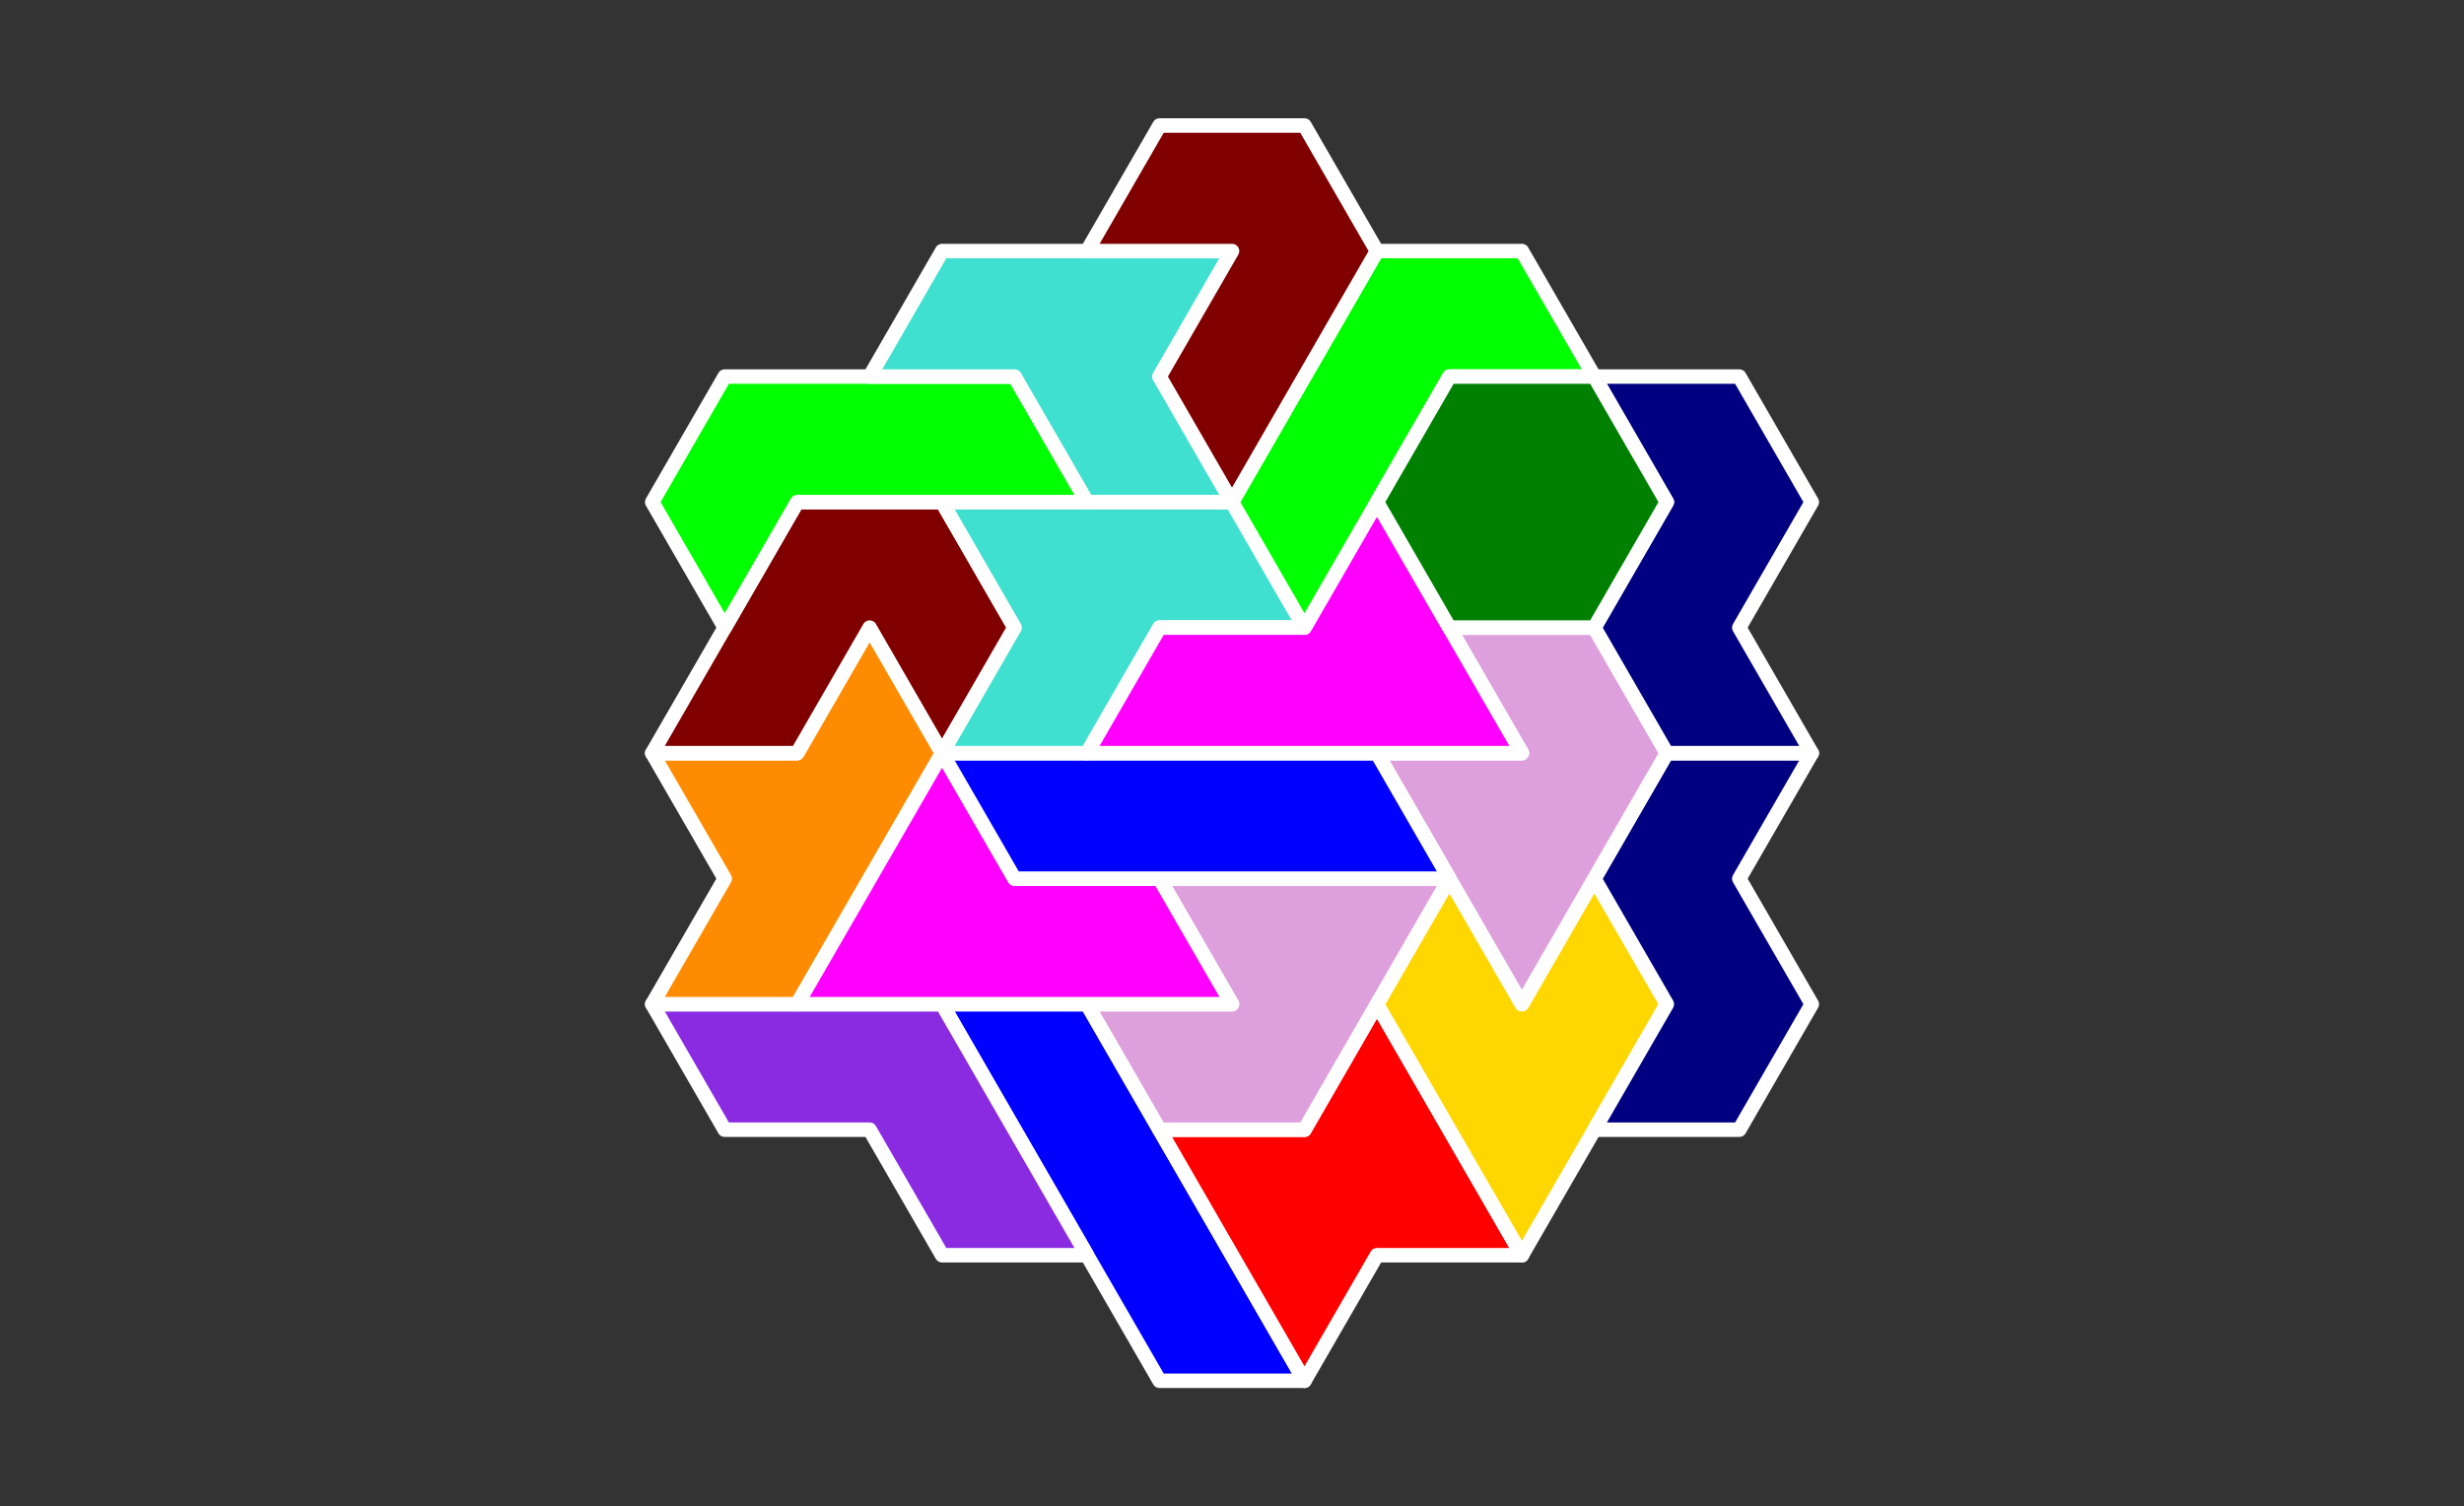 <?xml version="1.0" standalone="no"?>
<!-- Created by Polyform Puzzler (http://puzzler.sourceforge.net/) -->
<svg width="170.0" height="103.923" viewBox="0 0 170.0 103.923"
     xmlns="http://www.w3.org/2000/svg"
     xmlns:xlink="http://www.w3.org/1999/xlink">
<rect x="0" y="0" width="170.0" height="103.923" fill="#333333" stroke="none"/>
<g>
<polygon fill="blue" stroke="white"
         stroke-width="1" stroke-linejoin="round"
         points="75.000,86.603 80.000,95.263 90.000,95.263 75.000,69.282 65.000,69.282">
<desc>I6</desc>
</polygon>
<polygon fill="red" stroke="white"
         stroke-width="1" stroke-linejoin="round"
         points="85.000,86.603 90.000,95.263 95.000,86.603 105.000,86.603 95.000,69.282 90.000,77.942 80.000,77.942">
<desc>X6</desc>
</polygon>
<polygon fill="blueviolet" stroke="white"
         stroke-width="1" stroke-linejoin="round"
         points="60.000,77.942 65.000,86.603 75.000,86.603 65.000,69.282 45.000,69.282 50.000,77.942">
<desc>C6</desc>
</polygon>
<polygon fill="gold" stroke="white"
         stroke-width="1" stroke-linejoin="round"
         points="100.000,77.942 105.000,86.603 115.000,69.282 110.000,60.622 105.000,69.282 100.000,60.622 95.000,69.282">
<desc>V6</desc>
</polygon>
<polygon fill="plum" stroke="white"
         stroke-width="1" stroke-linejoin="round"
         points="75.000,69.282 80.000,77.942 90.000,77.942 100.000,60.622 80.000,60.622 85.000,69.282">
<desc>f6</desc>
</polygon>
<polygon fill="navy" stroke="white"
         stroke-width="1" stroke-linejoin="round"
         points="110.000,77.942 120.000,77.942 125.000,69.282 120.000,60.622 125.000,51.962 115.000,51.962 110.000,60.622 115.000,69.282">
<desc>s6</desc>
</polygon>
<polygon fill="darkorange" stroke="white"
         stroke-width="1" stroke-linejoin="round"
         points="45.000,69.282 55.000,69.282 65.000,51.962 60.000,43.301 55.000,51.962 45.000,51.962 50.000,60.622">
<desc>E6</desc>
</polygon>
<polygon fill="magenta" stroke="white"
         stroke-width="1" stroke-linejoin="round"
         points="55.000,69.282 85.000,69.282 80.000,60.622 70.000,60.622 65.000,51.962">
<desc>p6</desc>
</polygon>
<polygon fill="plum" stroke="white"
         stroke-width="1" stroke-linejoin="round"
         points="100.000,60.622 105.000,69.282 115.000,51.962 110.000,43.301 100.000,43.301 105.000,51.962 95.000,51.962">
<desc>F6</desc>
</polygon>
<polygon fill="blue" stroke="white"
         stroke-width="1" stroke-linejoin="round"
         points="65.000,51.962 70.000,60.622 100.000,60.622 95.000,51.962">
<desc>i6</desc>
</polygon>
<polygon fill="maroon" stroke="white"
         stroke-width="1" stroke-linejoin="round"
         points="45.000,51.962 55.000,51.962 60.000,43.301 65.000,51.962 70.000,43.301 65.000,34.641 55.000,34.641">
<desc>g6</desc>
</polygon>
<polygon fill="turquoise" stroke="white"
         stroke-width="1" stroke-linejoin="round"
         points="65.000,51.962 75.000,51.962 80.000,43.301 90.000,43.301 85.000,34.641 65.000,34.641 70.000,43.301">
<desc>h6</desc>
</polygon>
<polygon fill="magenta" stroke="white"
         stroke-width="1" stroke-linejoin="round"
         points="75.000,51.962 105.000,51.962 95.000,34.641 90.000,43.301 80.000,43.301">
<desc>P6</desc>
</polygon>
<polygon fill="navy" stroke="white"
         stroke-width="1" stroke-linejoin="round"
         points="110.000,43.301 115.000,51.962 125.000,51.962 120.000,43.301 125.000,34.641 120.000,25.981 110.000,25.981 115.000,34.641">
<desc>S6</desc>
</polygon>
<polygon fill="lime" stroke="white"
         stroke-width="1" stroke-linejoin="round"
         points="45.000,34.641 50.000,43.301 55.000,34.641 75.000,34.641 70.000,25.981 50.000,25.981">
<desc>J6</desc>
</polygon>
<polygon fill="lime" stroke="white"
         stroke-width="1" stroke-linejoin="round"
         points="85.000,34.641 90.000,43.301 100.000,25.981 110.000,25.981 105.000,17.321 95.000,17.321">
<desc>j6</desc>
</polygon>
<polygon fill="green" stroke="white"
         stroke-width="1" stroke-linejoin="round"
         points="95.000,34.641 100.000,43.301 110.000,43.301 115.000,34.641 110.000,25.981 100.000,25.981">
<desc>O6</desc>
</polygon>
<polygon fill="turquoise" stroke="white"
         stroke-width="1" stroke-linejoin="round"
         points="70.000,25.981 75.000,34.641 85.000,34.641 80.000,25.981 85.000,17.321 65.000,17.321 60.000,25.981">
<desc>H6</desc>
</polygon>
<polygon fill="maroon" stroke="white"
         stroke-width="1" stroke-linejoin="round"
         points="80.000,25.981 85.000,34.641 95.000,17.321 90.000,8.660 80.000,8.660 75.000,17.321 85.000,17.321">
<desc>G6</desc>
</polygon>
</g>
</svg>
